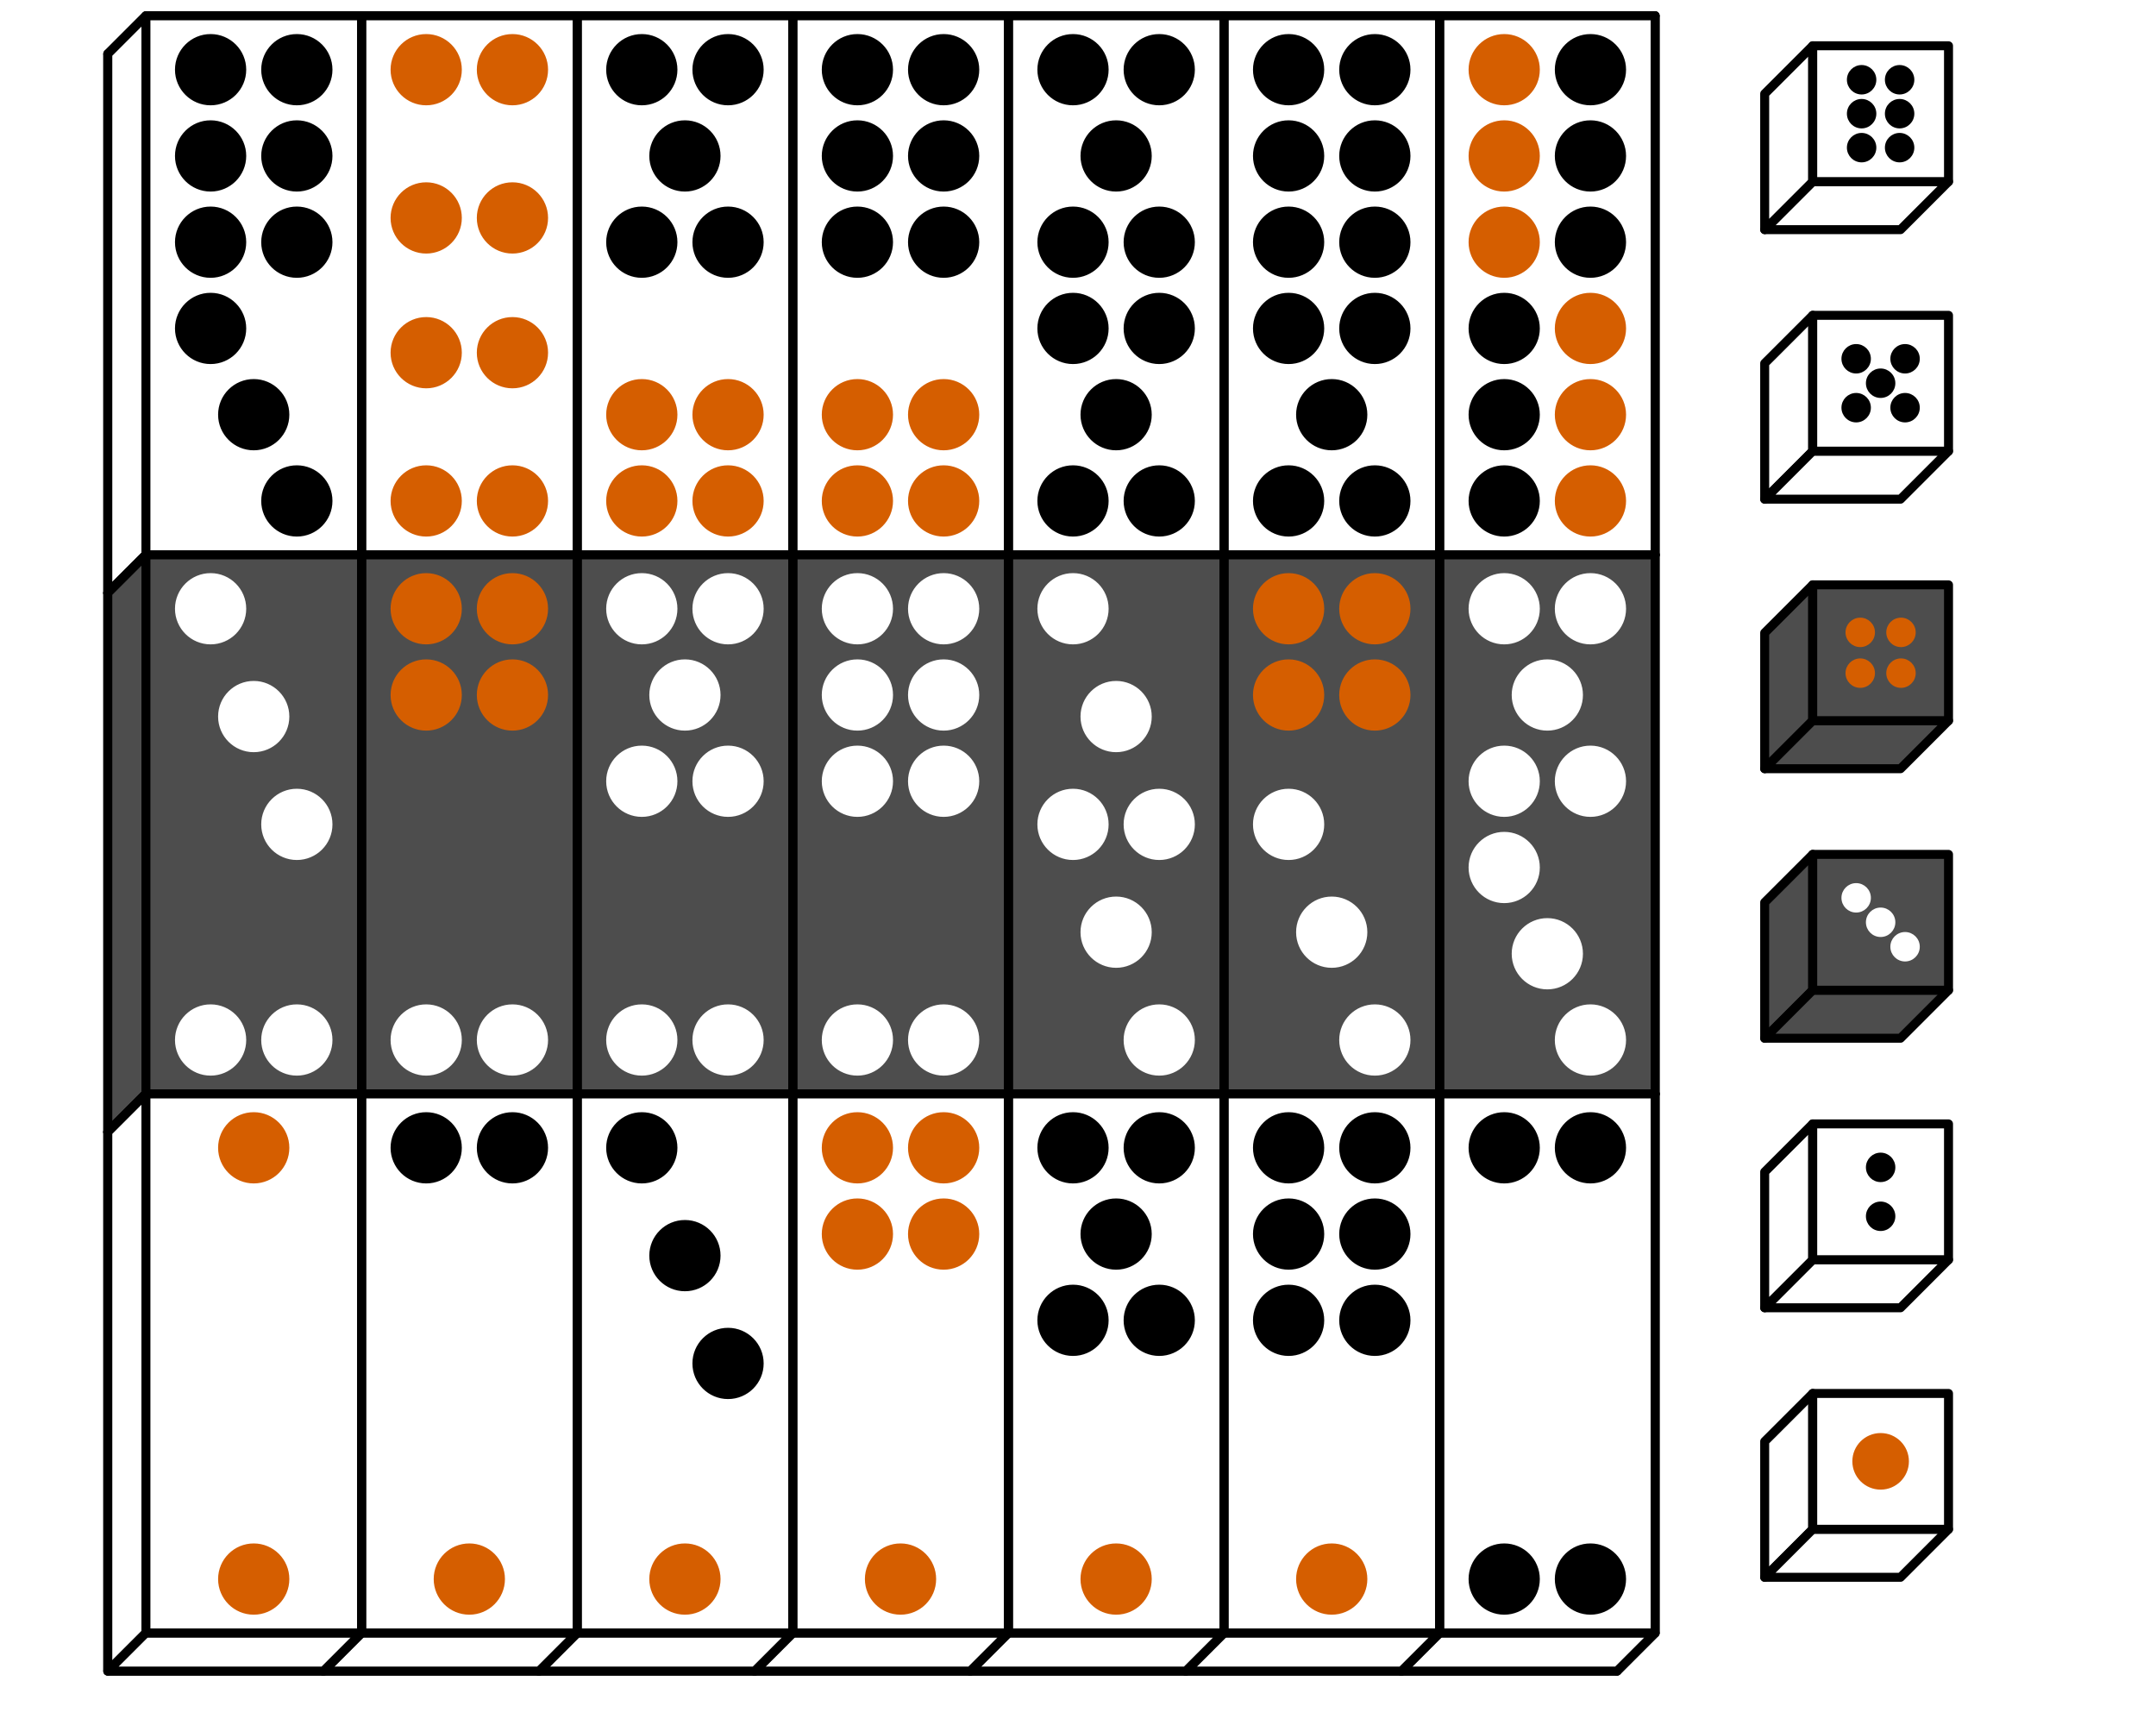 <?xml version='1.0' encoding='UTF-8' ?>
<svg xmlns='http://www.w3.org/2000/svg' xmlns:xlink='http://www.w3.org/1999/xlink' class='svglite' data-engine-version='2.0' width='720.00pt' height='576.00pt' viewBox='0 0 720.00 576.00'>
<defs>
  <style type='text/css'><![CDATA[
    .svglite line, .svglite polyline, .svglite polygon, .svglite path, .svglite rect, .svglite circle {
      fill: none;
      stroke: #000000;
      stroke-linecap: round;
      stroke-linejoin: round;
      stroke-miterlimit: 10.00;
    }
  ]]></style>
</defs>
<rect width='100%' height='100%' style='stroke: none; fill: #FFFFFF;'/>
<defs>
  <clipPath id='cpMC4wMHw3MjAuMDB8MC4wMHw1NzYuMDA='>
    <rect x='0.00' y='0.00' width='720.00' height='576.00' />
  </clipPath>
</defs>
<g clip-path='url(#cpMC4wMHw3MjAuMDB8MC4wMHw1NzYuMDA=)'>
<polygon points='468.00,18.00 468.00,198.00 540.00,198.00 540.00,18.00 ' style='stroke-width: 3.00; fill: #FFFFFF;' />
<polygon points='552.73,5.27 480.73,5.27 468.00,18.00 540.00,18.00 ' style='stroke-width: 3.00; fill: #FFFFFF;' />
<polygon points='552.73,185.27 552.73,5.27 540.00,18.00 540.00,198.00 ' style='stroke-width: 3.00; fill: #FFFFFF;' />
<polygon points='480.73,5.27 480.73,185.27 468.00,198.00 468.00,18.00 ' style='stroke-width: 3.00; fill: #FFFFFF;' />
<polygon points='480.73,185.27 552.73,185.27 540.00,198.00 468.00,198.00 ' style='stroke-width: 3.00; fill: #FFFFFF;' />
<rect x='480.73' y='5.27' width='72.00' height='180.00' style='stroke-width: 0.75; stroke: none; fill: #FFFFFF;' />
<circle cx='531.13' cy='23.27' r='11.52' style='stroke-width: 0.75; fill: #000000;' />
<circle cx='502.33' cy='23.27' r='11.52' style='stroke-width: 0.75; stroke: #D55E00; fill: #D55E00;' />
<circle cx='531.13' cy='52.07' r='11.52' style='stroke-width: 0.75; fill: #000000;' />
<circle cx='502.33' cy='52.07' r='11.52' style='stroke-width: 0.75; stroke: #D55E00; fill: #D55E00;' />
<circle cx='531.13' cy='80.87' r='11.52' style='stroke-width: 0.75; fill: #000000;' />
<circle cx='502.33' cy='80.87' r='11.52' style='stroke-width: 0.75; stroke: #D55E00; fill: #D55E00;' />
<circle cx='502.33' cy='167.27' r='11.52' style='stroke-width: 0.75; fill: #000000;' />
<circle cx='531.13' cy='167.27' r='11.52' style='stroke-width: 0.75; stroke: #D55E00; fill: #D55E00;' />
<circle cx='502.33' cy='138.47' r='11.52' style='stroke-width: 0.75; fill: #000000;' />
<circle cx='531.13' cy='138.47' r='11.52' style='stroke-width: 0.75; stroke: #D55E00; fill: #D55E00;' />
<circle cx='502.33' cy='109.67' r='11.52' style='stroke-width: 0.75; fill: #000000;' />
<circle cx='531.13' cy='109.67' r='11.52' style='stroke-width: 0.75; stroke: #D55E00; fill: #D55E00;' />
<line x1='487.93' y1='95.27' x2='545.53' y2='95.27' style='stroke-width: 4.50; stroke: none;' />
<rect x='480.73' y='5.27' width='72.00' height='180.00' style='stroke-width: 3.00;' />
<polygon points='396.00,18.00 396.00,198.00 468.00,198.00 468.00,18.00 ' style='stroke-width: 3.00; fill: #FFFFFF;' />
<polygon points='480.73,5.27 408.73,5.27 396.00,18.00 468.00,18.00 ' style='stroke-width: 3.00; fill: #FFFFFF;' />
<polygon points='480.73,185.27 480.73,5.27 468.00,18.00 468.00,198.00 ' style='stroke-width: 3.00; fill: #FFFFFF;' />
<polygon points='408.73,5.27 408.73,185.27 396.00,198.00 396.00,18.00 ' style='stroke-width: 3.00; fill: #FFFFFF;' />
<polygon points='408.73,185.27 480.73,185.27 468.00,198.00 396.00,198.00 ' style='stroke-width: 3.00; fill: #FFFFFF;' />
<rect x='408.73' y='5.27' width='72.00' height='180.00' style='stroke-width: 0.75; stroke: none; fill: #FFFFFF;' />
<circle cx='459.13' cy='23.27' r='11.52' style='stroke-width: 0.75; fill: #000000;' />
<circle cx='430.33' cy='23.27' r='11.52' style='stroke-width: 0.75; fill: #000000;' />
<circle cx='459.13' cy='52.07' r='11.52' style='stroke-width: 0.75; fill: #000000;' />
<circle cx='430.33' cy='52.07' r='11.52' style='stroke-width: 0.75; fill: #000000;' />
<circle cx='459.13' cy='80.87' r='11.52' style='stroke-width: 0.75; fill: #000000;' />
<circle cx='430.33' cy='80.87' r='11.52' style='stroke-width: 0.75; fill: #000000;' />
<circle cx='430.33' cy='167.27' r='11.52' style='stroke-width: 0.75; fill: #000000;' />
<circle cx='459.13' cy='167.27' r='11.52' style='stroke-width: 0.75; fill: #000000;' />
<circle cx='430.33' cy='109.67' r='11.52' style='stroke-width: 0.75; fill: #000000;' />
<circle cx='459.13' cy='109.67' r='11.52' style='stroke-width: 0.75; fill: #000000;' />
<circle cx='444.73' cy='138.47' r='11.52' style='stroke-width: 0.75; fill: #000000;' />
<line x1='415.93' y1='95.27' x2='473.53' y2='95.27' style='stroke-width: 4.50; stroke: none;' />
<rect x='408.73' y='5.27' width='72.00' height='180.00' style='stroke-width: 3.00;' />
<polygon points='324.00,18.00 324.00,198.00 396.00,198.00 396.00,18.00 ' style='stroke-width: 3.00; fill: #FFFFFF;' />
<polygon points='408.73,5.27 336.73,5.27 324.00,18.00 396.00,18.00 ' style='stroke-width: 3.00; fill: #FFFFFF;' />
<polygon points='408.73,185.27 408.73,5.27 396.00,18.00 396.00,198.00 ' style='stroke-width: 3.00; fill: #FFFFFF;' />
<polygon points='336.73,5.27 336.73,185.27 324.00,198.00 324.00,18.00 ' style='stroke-width: 3.00; fill: #FFFFFF;' />
<polygon points='336.73,185.27 408.73,185.27 396.00,198.00 324.00,198.00 ' style='stroke-width: 3.00; fill: #FFFFFF;' />
<rect x='336.73' y='5.27' width='72.00' height='180.00' style='stroke-width: 0.75; stroke: none; fill: #FFFFFF;' />
<circle cx='387.13' cy='23.27' r='11.52' style='stroke-width: 0.75; fill: #000000;' />
<circle cx='358.33' cy='23.27' r='11.52' style='stroke-width: 0.75; fill: #000000;' />
<circle cx='387.13' cy='80.87' r='11.52' style='stroke-width: 0.75; fill: #000000;' />
<circle cx='358.33' cy='80.87' r='11.52' style='stroke-width: 0.75; fill: #000000;' />
<circle cx='372.73' cy='52.07' r='11.52' style='stroke-width: 0.75; fill: #000000;' />
<circle cx='358.33' cy='167.27' r='11.52' style='stroke-width: 0.75; fill: #000000;' />
<circle cx='387.13' cy='167.27' r='11.52' style='stroke-width: 0.75; fill: #000000;' />
<circle cx='358.33' cy='109.67' r='11.52' style='stroke-width: 0.75; fill: #000000;' />
<circle cx='387.13' cy='109.67' r='11.52' style='stroke-width: 0.75; fill: #000000;' />
<circle cx='372.73' cy='138.47' r='11.52' style='stroke-width: 0.75; fill: #000000;' />
<line x1='343.93' y1='95.27' x2='401.53' y2='95.27' style='stroke-width: 4.50; stroke: none;' />
<rect x='336.73' y='5.27' width='72.00' height='180.00' style='stroke-width: 3.00;' />
<polygon points='252.00,18.00 252.00,198.00 324.00,198.00 324.00,18.00 ' style='stroke-width: 3.00; fill: #FFFFFF;' />
<polygon points='336.73,5.27 264.73,5.27 252.00,18.00 324.00,18.00 ' style='stroke-width: 3.00; fill: #FFFFFF;' />
<polygon points='336.73,185.27 336.73,5.27 324.00,18.00 324.00,198.00 ' style='stroke-width: 3.00; fill: #FFFFFF;' />
<polygon points='264.73,5.27 264.73,185.27 252.00,198.00 252.00,18.00 ' style='stroke-width: 3.00; fill: #FFFFFF;' />
<polygon points='264.73,185.27 336.73,185.27 324.00,198.00 252.00,198.00 ' style='stroke-width: 3.00; fill: #FFFFFF;' />
<rect x='264.73' y='5.27' width='72.00' height='180.00' style='stroke-width: 0.75; stroke: none; fill: #FFFFFF;' />
<circle cx='315.13' cy='23.27' r='11.52' style='stroke-width: 0.75; fill: #000000;' />
<circle cx='286.33' cy='23.27' r='11.52' style='stroke-width: 0.75; fill: #000000;' />
<circle cx='315.13' cy='52.07' r='11.52' style='stroke-width: 0.75; fill: #000000;' />
<circle cx='286.33' cy='52.07' r='11.52' style='stroke-width: 0.75; fill: #000000;' />
<circle cx='315.13' cy='80.87' r='11.52' style='stroke-width: 0.75; fill: #000000;' />
<circle cx='286.33' cy='80.87' r='11.52' style='stroke-width: 0.75; fill: #000000;' />
<circle cx='286.33' cy='167.27' r='11.52' style='stroke-width: 0.75; stroke: #D55E00; fill: #D55E00;' />
<circle cx='315.13' cy='167.27' r='11.52' style='stroke-width: 0.75; stroke: #D55E00; fill: #D55E00;' />
<circle cx='286.33' cy='138.47' r='11.52' style='stroke-width: 0.75; stroke: #D55E00; fill: #D55E00;' />
<circle cx='315.13' cy='138.47' r='11.52' style='stroke-width: 0.75; stroke: #D55E00; fill: #D55E00;' />
<line x1='271.93' y1='95.27' x2='329.53' y2='95.27' style='stroke-width: 4.50; stroke: none;' />
<rect x='264.73' y='5.27' width='72.00' height='180.00' style='stroke-width: 3.00;' />
<polygon points='180.00,18.00 180.00,198.00 252.00,198.00 252.00,18.00 ' style='stroke-width: 3.00; fill: #FFFFFF;' />
<polygon points='264.73,5.27 192.73,5.27 180.00,18.00 252.00,18.00 ' style='stroke-width: 3.00; fill: #FFFFFF;' />
<polygon points='264.73,185.27 264.73,5.27 252.00,18.00 252.00,198.00 ' style='stroke-width: 3.00; fill: #FFFFFF;' />
<polygon points='192.73,5.27 192.73,185.27 180.00,198.00 180.00,18.00 ' style='stroke-width: 3.00; fill: #FFFFFF;' />
<polygon points='192.73,185.27 264.73,185.27 252.00,198.00 180.00,198.00 ' style='stroke-width: 3.00; fill: #FFFFFF;' />
<rect x='192.73' y='5.27' width='72.00' height='180.00' style='stroke-width: 0.75; stroke: none; fill: #FFFFFF;' />
<circle cx='243.13' cy='23.27' r='11.52' style='stroke-width: 0.75; fill: #000000;' />
<circle cx='214.33' cy='23.27' r='11.52' style='stroke-width: 0.75; fill: #000000;' />
<circle cx='243.13' cy='80.87' r='11.52' style='stroke-width: 0.75; fill: #000000;' />
<circle cx='214.33' cy='80.87' r='11.52' style='stroke-width: 0.75; fill: #000000;' />
<circle cx='228.73' cy='52.07' r='11.52' style='stroke-width: 0.75; fill: #000000;' />
<circle cx='214.33' cy='167.27' r='11.52' style='stroke-width: 0.75; stroke: #D55E00; fill: #D55E00;' />
<circle cx='243.13' cy='167.27' r='11.52' style='stroke-width: 0.75; stroke: #D55E00; fill: #D55E00;' />
<circle cx='214.33' cy='138.47' r='11.52' style='stroke-width: 0.75; stroke: #D55E00; fill: #D55E00;' />
<circle cx='243.13' cy='138.47' r='11.52' style='stroke-width: 0.75; stroke: #D55E00; fill: #D55E00;' />
<line x1='199.93' y1='95.27' x2='257.53' y2='95.27' style='stroke-width: 4.50; stroke: none;' />
<rect x='192.73' y='5.27' width='72.00' height='180.00' style='stroke-width: 3.00;' />
<polygon points='108.00,18.00 108.00,198.00 180.00,198.00 180.00,18.00 ' style='stroke-width: 3.00; fill: #FFFFFF;' />
<polygon points='192.73,5.27 120.73,5.27 108.00,18.00 180.00,18.00 ' style='stroke-width: 3.00; fill: #FFFFFF;' />
<polygon points='192.73,185.27 192.73,5.27 180.00,18.00 180.00,198.00 ' style='stroke-width: 3.00; fill: #FFFFFF;' />
<polygon points='120.73,5.27 120.73,185.27 108.00,198.00 108.00,18.00 ' style='stroke-width: 3.00; fill: #FFFFFF;' />
<polygon points='120.73,185.27 192.73,185.27 180.00,198.00 108.00,198.00 ' style='stroke-width: 3.00; fill: #FFFFFF;' />
<rect x='120.73' y='5.27' width='72.00' height='180.00' style='stroke-width: 0.75; stroke: none; fill: #FFFFFF;' />
<circle cx='171.13' cy='23.27' r='11.52' style='stroke-width: 0.75; stroke: #D55E00; fill: #D55E00;' />
<circle cx='142.33' cy='23.27' r='11.52' style='stroke-width: 0.75; stroke: #D55E00; fill: #D55E00;' />
<circle cx='171.13' cy='72.77' r='11.52' style='stroke-width: 0.75; stroke: #D55E00; fill: #D55E00;' />
<circle cx='142.33' cy='72.77' r='11.52' style='stroke-width: 0.75; stroke: #D55E00; fill: #D55E00;' />
<circle cx='142.33' cy='167.27' r='11.52' style='stroke-width: 0.75; stroke: #D55E00; fill: #D55E00;' />
<circle cx='171.13' cy='167.27' r='11.52' style='stroke-width: 0.75; stroke: #D55E00; fill: #D55E00;' />
<circle cx='142.33' cy='117.77' r='11.52' style='stroke-width: 0.75; stroke: #D55E00; fill: #D55E00;' />
<circle cx='171.13' cy='117.77' r='11.52' style='stroke-width: 0.75; stroke: #D55E00; fill: #D55E00;' />
<line x1='127.93' y1='95.27' x2='185.53' y2='95.27' style='stroke-width: 4.50; stroke: none;' />
<rect x='120.73' y='5.27' width='72.00' height='180.00' style='stroke-width: 3.00;' />
<polygon points='36.00,18.00 36.00,198.00 108.00,198.00 108.00,18.00 ' style='stroke-width: 3.00; fill: #FFFFFF;' />
<polygon points='120.73,5.27 48.73,5.27 36.00,18.00 108.00,18.00 ' style='stroke-width: 3.00; fill: #FFFFFF;' />
<polygon points='120.73,185.27 120.73,5.27 108.00,18.00 108.00,198.00 ' style='stroke-width: 3.00; fill: #FFFFFF;' />
<polygon points='48.73,5.27 48.73,185.27 36.00,198.00 36.00,18.00 ' style='stroke-width: 3.00; fill: #FFFFFF;' />
<polygon points='48.73,185.27 120.73,185.27 108.00,198.00 36.00,198.00 ' style='stroke-width: 3.00; fill: #FFFFFF;' />
<rect x='48.73' y='5.27' width='72.00' height='180.00' style='stroke-width: 0.75; stroke: none; fill: #FFFFFF;' />
<circle cx='99.13' cy='23.27' r='11.52' style='stroke-width: 0.75; fill: #000000;' />
<circle cx='70.33' cy='23.27' r='11.52' style='stroke-width: 0.75; fill: #000000;' />
<circle cx='99.13' cy='52.07' r='11.52' style='stroke-width: 0.75; fill: #000000;' />
<circle cx='70.33' cy='52.07' r='11.52' style='stroke-width: 0.75; fill: #000000;' />
<circle cx='99.13' cy='80.87' r='11.52' style='stroke-width: 0.75; fill: #000000;' />
<circle cx='70.33' cy='80.87' r='11.52' style='stroke-width: 0.75; fill: #000000;' />
<circle cx='70.33' cy='109.67' r='11.52' style='stroke-width: 0.75; fill: #000000;' />
<circle cx='84.73' cy='138.47' r='11.52' style='stroke-width: 0.75; fill: #000000;' />
<circle cx='99.13' cy='167.27' r='11.52' style='stroke-width: 0.75; fill: #000000;' />
<line x1='55.93' y1='95.27' x2='113.53' y2='95.27' style='stroke-width: 4.50; stroke: none;' />
<rect x='48.73' y='5.27' width='72.00' height='180.00' style='stroke-width: 3.00;' />
<polygon points='468.00,198.00 468.00,378.00 540.00,378.00 540.00,198.00 ' style='stroke-width: 3.00; fill: #4D4D4D;' />
<polygon points='552.73,185.27 480.73,185.27 468.00,198.00 540.00,198.00 ' style='stroke-width: 3.00; fill: #4D4D4D;' />
<polygon points='552.73,365.27 552.73,185.27 540.00,198.00 540.00,378.00 ' style='stroke-width: 3.00; fill: #4D4D4D;' />
<polygon points='480.73,185.27 480.73,365.27 468.00,378.00 468.00,198.00 ' style='stroke-width: 3.00; fill: #4D4D4D;' />
<polygon points='480.73,365.27 552.73,365.27 540.00,378.00 468.00,378.00 ' style='stroke-width: 3.00; fill: #4D4D4D;' />
<rect x='480.73' y='185.27' width='72.00' height='180.00' style='stroke-width: 0.75; stroke: none; fill: #4D4D4D;' />
<circle cx='531.13' cy='203.27' r='11.52' style='stroke-width: 0.75; stroke: #FFFFFF; fill: #FFFFFF;' />
<circle cx='502.33' cy='203.27' r='11.52' style='stroke-width: 0.75; stroke: #FFFFFF; fill: #FFFFFF;' />
<circle cx='531.13' cy='260.87' r='11.52' style='stroke-width: 0.75; stroke: #FFFFFF; fill: #FFFFFF;' />
<circle cx='502.33' cy='260.87' r='11.52' style='stroke-width: 0.75; stroke: #FFFFFF; fill: #FFFFFF;' />
<circle cx='516.73' cy='232.07' r='11.52' style='stroke-width: 0.75; stroke: #FFFFFF; fill: #FFFFFF;' />
<circle cx='502.33' cy='289.67' r='11.52' style='stroke-width: 0.75; stroke: #FFFFFF; fill: #FFFFFF;' />
<circle cx='516.73' cy='318.47' r='11.52' style='stroke-width: 0.75; stroke: #FFFFFF; fill: #FFFFFF;' />
<circle cx='531.13' cy='347.27' r='11.52' style='stroke-width: 0.75; stroke: #FFFFFF; fill: #FFFFFF;' />
<line x1='487.93' y1='275.27' x2='545.53' y2='275.27' style='stroke-width: 4.50; stroke: none;' />
<rect x='480.73' y='185.27' width='72.00' height='180.00' style='stroke-width: 3.00;' />
<polygon points='396.00,198.00 396.00,378.00 468.00,378.00 468.00,198.00 ' style='stroke-width: 3.00; fill: #4D4D4D;' />
<polygon points='480.73,185.27 408.73,185.27 396.00,198.00 468.00,198.00 ' style='stroke-width: 3.00; fill: #4D4D4D;' />
<polygon points='480.73,365.27 480.73,185.27 468.00,198.00 468.00,378.00 ' style='stroke-width: 3.00; fill: #4D4D4D;' />
<polygon points='408.73,185.27 408.73,365.27 396.00,378.00 396.00,198.00 ' style='stroke-width: 3.00; fill: #4D4D4D;' />
<polygon points='408.73,365.27 480.73,365.27 468.00,378.00 396.00,378.00 ' style='stroke-width: 3.00; fill: #4D4D4D;' />
<rect x='408.73' y='185.27' width='72.00' height='180.00' style='stroke-width: 0.75; stroke: none; fill: #4D4D4D;' />
<circle cx='459.13' cy='203.27' r='11.52' style='stroke-width: 0.75; stroke: #D55E00; fill: #D55E00;' />
<circle cx='430.33' cy='203.27' r='11.52' style='stroke-width: 0.75; stroke: #D55E00; fill: #D55E00;' />
<circle cx='459.13' cy='232.07' r='11.52' style='stroke-width: 0.75; stroke: #D55E00; fill: #D55E00;' />
<circle cx='430.33' cy='232.07' r='11.52' style='stroke-width: 0.75; stroke: #D55E00; fill: #D55E00;' />
<circle cx='430.33' cy='275.27' r='11.52' style='stroke-width: 0.75; stroke: #FFFFFF; fill: #FFFFFF;' />
<circle cx='444.73' cy='311.27' r='11.52' style='stroke-width: 0.75; stroke: #FFFFFF; fill: #FFFFFF;' />
<circle cx='459.13' cy='347.27' r='11.52' style='stroke-width: 0.75; stroke: #FFFFFF; fill: #FFFFFF;' />
<line x1='415.93' y1='275.27' x2='473.53' y2='275.27' style='stroke-width: 4.50; stroke: none;' />
<rect x='408.73' y='185.27' width='72.00' height='180.00' style='stroke-width: 3.00;' />
<polygon points='324.00,198.00 324.00,378.00 396.00,378.00 396.00,198.00 ' style='stroke-width: 3.00; fill: #4D4D4D;' />
<polygon points='408.73,185.27 336.73,185.27 324.00,198.00 396.00,198.00 ' style='stroke-width: 3.00; fill: #4D4D4D;' />
<polygon points='408.73,365.27 408.73,185.27 396.00,198.00 396.00,378.00 ' style='stroke-width: 3.00; fill: #4D4D4D;' />
<polygon points='336.73,185.27 336.73,365.27 324.00,378.00 324.00,198.00 ' style='stroke-width: 3.00; fill: #4D4D4D;' />
<polygon points='336.73,365.27 408.73,365.27 396.00,378.00 324.00,378.00 ' style='stroke-width: 3.00; fill: #4D4D4D;' />
<rect x='336.73' y='185.27' width='72.00' height='180.00' style='stroke-width: 0.75; stroke: none; fill: #4D4D4D;' />
<circle cx='387.13' cy='275.27' r='11.52' style='stroke-width: 0.75; stroke: #FFFFFF; fill: #FFFFFF;' />
<circle cx='372.73' cy='239.27' r='11.52' style='stroke-width: 0.75; stroke: #FFFFFF; fill: #FFFFFF;' />
<circle cx='358.33' cy='203.27' r='11.52' style='stroke-width: 0.75; stroke: #FFFFFF; fill: #FFFFFF;' />
<circle cx='358.33' cy='275.27' r='11.52' style='stroke-width: 0.75; stroke: #FFFFFF; fill: #FFFFFF;' />
<circle cx='372.73' cy='311.27' r='11.52' style='stroke-width: 0.75; stroke: #FFFFFF; fill: #FFFFFF;' />
<circle cx='387.13' cy='347.27' r='11.52' style='stroke-width: 0.75; stroke: #FFFFFF; fill: #FFFFFF;' />
<line x1='343.93' y1='275.27' x2='401.53' y2='275.27' style='stroke-width: 4.50; stroke: none;' />
<rect x='336.73' y='185.27' width='72.00' height='180.00' style='stroke-width: 3.00;' />
<polygon points='252.00,198.00 252.00,378.00 324.00,378.00 324.00,198.00 ' style='stroke-width: 3.00; fill: #4D4D4D;' />
<polygon points='336.73,185.27 264.73,185.27 252.00,198.00 324.00,198.00 ' style='stroke-width: 3.00; fill: #4D4D4D;' />
<polygon points='336.73,365.27 336.73,185.27 324.00,198.00 324.00,378.00 ' style='stroke-width: 3.00; fill: #4D4D4D;' />
<polygon points='264.73,185.27 264.73,365.27 252.00,378.00 252.00,198.00 ' style='stroke-width: 3.00; fill: #4D4D4D;' />
<polygon points='264.73,365.27 336.73,365.27 324.00,378.00 252.00,378.00 ' style='stroke-width: 3.00; fill: #4D4D4D;' />
<rect x='264.73' y='185.27' width='72.00' height='180.00' style='stroke-width: 0.75; stroke: none; fill: #4D4D4D;' />
<circle cx='315.13' cy='203.27' r='11.52' style='stroke-width: 0.75; stroke: #FFFFFF; fill: #FFFFFF;' />
<circle cx='286.33' cy='203.27' r='11.52' style='stroke-width: 0.75; stroke: #FFFFFF; fill: #FFFFFF;' />
<circle cx='315.13' cy='232.07' r='11.52' style='stroke-width: 0.75; stroke: #FFFFFF; fill: #FFFFFF;' />
<circle cx='286.33' cy='232.07' r='11.52' style='stroke-width: 0.75; stroke: #FFFFFF; fill: #FFFFFF;' />
<circle cx='315.13' cy='260.87' r='11.52' style='stroke-width: 0.75; stroke: #FFFFFF; fill: #FFFFFF;' />
<circle cx='286.33' cy='260.87' r='11.52' style='stroke-width: 0.75; stroke: #FFFFFF; fill: #FFFFFF;' />
<circle cx='286.33' cy='347.27' r='11.52' style='stroke-width: 0.75; stroke: #FFFFFF; fill: #FFFFFF;' />
<circle cx='315.13' cy='347.27' r='11.52' style='stroke-width: 0.75; stroke: #FFFFFF; fill: #FFFFFF;' />
<line x1='271.93' y1='275.27' x2='329.53' y2='275.27' style='stroke-width: 4.50; stroke: none;' />
<rect x='264.73' y='185.27' width='72.00' height='180.00' style='stroke-width: 3.00;' />
<polygon points='180.00,198.00 180.00,378.00 252.00,378.00 252.00,198.00 ' style='stroke-width: 3.00; fill: #4D4D4D;' />
<polygon points='264.73,185.27 192.73,185.27 180.00,198.00 252.00,198.00 ' style='stroke-width: 3.00; fill: #4D4D4D;' />
<polygon points='264.73,365.27 264.73,185.27 252.00,198.00 252.00,378.00 ' style='stroke-width: 3.00; fill: #4D4D4D;' />
<polygon points='192.73,185.27 192.73,365.27 180.00,378.00 180.00,198.00 ' style='stroke-width: 3.00; fill: #4D4D4D;' />
<polygon points='192.73,365.27 264.73,365.27 252.00,378.00 180.00,378.00 ' style='stroke-width: 3.00; fill: #4D4D4D;' />
<rect x='192.73' y='185.27' width='72.00' height='180.00' style='stroke-width: 0.75; stroke: none; fill: #4D4D4D;' />
<circle cx='243.13' cy='203.27' r='11.52' style='stroke-width: 0.75; stroke: #FFFFFF; fill: #FFFFFF;' />
<circle cx='214.33' cy='203.27' r='11.52' style='stroke-width: 0.75; stroke: #FFFFFF; fill: #FFFFFF;' />
<circle cx='243.13' cy='260.87' r='11.52' style='stroke-width: 0.75; stroke: #FFFFFF; fill: #FFFFFF;' />
<circle cx='214.33' cy='260.87' r='11.52' style='stroke-width: 0.75; stroke: #FFFFFF; fill: #FFFFFF;' />
<circle cx='228.73' cy='232.07' r='11.52' style='stroke-width: 0.75; stroke: #FFFFFF; fill: #FFFFFF;' />
<circle cx='214.33' cy='347.27' r='11.52' style='stroke-width: 0.75; stroke: #FFFFFF; fill: #FFFFFF;' />
<circle cx='243.13' cy='347.27' r='11.52' style='stroke-width: 0.75; stroke: #FFFFFF; fill: #FFFFFF;' />
<line x1='199.93' y1='275.27' x2='257.53' y2='275.27' style='stroke-width: 4.50; stroke: none;' />
<rect x='192.73' y='185.27' width='72.00' height='180.00' style='stroke-width: 3.00;' />
<polygon points='108.00,198.00 108.00,378.00 180.00,378.00 180.00,198.00 ' style='stroke-width: 3.00; fill: #4D4D4D;' />
<polygon points='192.73,185.27 120.73,185.27 108.00,198.00 180.00,198.00 ' style='stroke-width: 3.00; fill: #4D4D4D;' />
<polygon points='192.73,365.27 192.73,185.27 180.00,198.00 180.00,378.00 ' style='stroke-width: 3.00; fill: #4D4D4D;' />
<polygon points='120.73,185.27 120.73,365.27 108.00,378.00 108.00,198.00 ' style='stroke-width: 3.00; fill: #4D4D4D;' />
<polygon points='120.73,365.27 192.73,365.27 180.00,378.00 108.00,378.00 ' style='stroke-width: 3.00; fill: #4D4D4D;' />
<rect x='120.73' y='185.27' width='72.00' height='180.00' style='stroke-width: 0.75; stroke: none; fill: #4D4D4D;' />
<circle cx='171.13' cy='203.27' r='11.52' style='stroke-width: 0.75; stroke: #D55E00; fill: #D55E00;' />
<circle cx='142.33' cy='203.27' r='11.52' style='stroke-width: 0.75; stroke: #D55E00; fill: #D55E00;' />
<circle cx='171.13' cy='232.07' r='11.52' style='stroke-width: 0.75; stroke: #D55E00; fill: #D55E00;' />
<circle cx='142.33' cy='232.07' r='11.52' style='stroke-width: 0.75; stroke: #D55E00; fill: #D55E00;' />
<circle cx='142.33' cy='347.27' r='11.52' style='stroke-width: 0.75; stroke: #FFFFFF; fill: #FFFFFF;' />
<circle cx='171.13' cy='347.27' r='11.52' style='stroke-width: 0.75; stroke: #FFFFFF; fill: #FFFFFF;' />
<line x1='127.93' y1='275.27' x2='185.53' y2='275.27' style='stroke-width: 4.50; stroke: none;' />
<rect x='120.73' y='185.27' width='72.00' height='180.00' style='stroke-width: 3.00;' />
<polygon points='36.00,198.00 36.00,378.00 108.00,378.00 108.00,198.00 ' style='stroke-width: 3.00; fill: #4D4D4D;' />
<polygon points='120.73,185.27 48.73,185.27 36.00,198.00 108.00,198.00 ' style='stroke-width: 3.00; fill: #4D4D4D;' />
<polygon points='120.73,365.27 120.73,185.27 108.00,198.00 108.00,378.00 ' style='stroke-width: 3.00; fill: #4D4D4D;' />
<polygon points='48.73,185.27 48.73,365.27 36.00,378.00 36.00,198.00 ' style='stroke-width: 3.00; fill: #4D4D4D;' />
<polygon points='48.73,365.27 120.73,365.27 108.00,378.00 36.00,378.00 ' style='stroke-width: 3.00; fill: #4D4D4D;' />
<rect x='48.73' y='185.27' width='72.00' height='180.00' style='stroke-width: 0.75; stroke: none; fill: #4D4D4D;' />
<circle cx='99.13' cy='275.27' r='11.52' style='stroke-width: 0.75; stroke: #FFFFFF; fill: #FFFFFF;' />
<circle cx='84.73' cy='239.27' r='11.52' style='stroke-width: 0.75; stroke: #FFFFFF; fill: #FFFFFF;' />
<circle cx='70.33' cy='203.27' r='11.52' style='stroke-width: 0.75; stroke: #FFFFFF; fill: #FFFFFF;' />
<circle cx='70.33' cy='347.27' r='11.52' style='stroke-width: 0.75; stroke: #FFFFFF; fill: #FFFFFF;' />
<circle cx='99.13' cy='347.27' r='11.52' style='stroke-width: 0.75; stroke: #FFFFFF; fill: #FFFFFF;' />
<line x1='55.93' y1='275.27' x2='113.53' y2='275.27' style='stroke-width: 4.50; stroke: none;' />
<rect x='48.73' y='185.27' width='72.00' height='180.00' style='stroke-width: 3.00;' />
<polygon points='468.00,378.00 468.00,558.00 540.00,558.00 540.00,378.00 ' style='stroke-width: 3.00; fill: #FFFFFF;' />
<polygon points='552.73,365.27 480.73,365.27 468.00,378.00 540.00,378.00 ' style='stroke-width: 3.00; fill: #FFFFFF;' />
<polygon points='552.73,545.27 552.73,365.27 540.00,378.00 540.00,558.00 ' style='stroke-width: 3.00; fill: #FFFFFF;' />
<polygon points='480.73,365.27 480.73,545.27 468.00,558.00 468.00,378.00 ' style='stroke-width: 3.00; fill: #FFFFFF;' />
<polygon points='480.73,545.27 552.73,545.27 540.00,558.00 468.00,558.00 ' style='stroke-width: 3.00; fill: #FFFFFF;' />
<rect x='480.73' y='365.27' width='72.00' height='180.00' style='stroke-width: 0.75; stroke: none; fill: #FFFFFF;' />
<circle cx='531.13' cy='383.27' r='11.52' style='stroke-width: 0.75; fill: #000000;' />
<circle cx='502.33' cy='383.27' r='11.52' style='stroke-width: 0.75; fill: #000000;' />
<circle cx='502.33' cy='527.27' r='11.52' style='stroke-width: 0.75; fill: #000000;' />
<circle cx='531.13' cy='527.27' r='11.52' style='stroke-width: 0.75; fill: #000000;' />
<line x1='487.93' y1='455.27' x2='545.53' y2='455.27' style='stroke-width: 4.50; stroke: none;' />
<rect x='480.73' y='365.27' width='72.00' height='180.00' style='stroke-width: 3.00;' />
<polygon points='396.00,378.00 396.00,558.00 468.00,558.00 468.00,378.00 ' style='stroke-width: 3.00; fill: #FFFFFF;' />
<polygon points='480.73,365.27 408.73,365.27 396.00,378.00 468.00,378.00 ' style='stroke-width: 3.00; fill: #FFFFFF;' />
<polygon points='480.73,545.27 480.73,365.27 468.00,378.00 468.00,558.00 ' style='stroke-width: 3.00; fill: #FFFFFF;' />
<polygon points='408.73,365.27 408.73,545.27 396.00,558.00 396.00,378.00 ' style='stroke-width: 3.00; fill: #FFFFFF;' />
<polygon points='408.73,545.27 480.73,545.27 468.00,558.00 396.00,558.00 ' style='stroke-width: 3.00; fill: #FFFFFF;' />
<rect x='408.73' y='365.27' width='72.00' height='180.00' style='stroke-width: 0.75; stroke: none; fill: #FFFFFF;' />
<circle cx='459.13' cy='383.27' r='11.52' style='stroke-width: 0.75; fill: #000000;' />
<circle cx='430.33' cy='383.27' r='11.52' style='stroke-width: 0.75; fill: #000000;' />
<circle cx='459.13' cy='412.07' r='11.52' style='stroke-width: 0.75; fill: #000000;' />
<circle cx='430.33' cy='412.07' r='11.52' style='stroke-width: 0.75; fill: #000000;' />
<circle cx='459.13' cy='440.87' r='11.52' style='stroke-width: 0.75; fill: #000000;' />
<circle cx='430.33' cy='440.87' r='11.52' style='stroke-width: 0.75; fill: #000000;' />
<circle cx='444.73' cy='527.27' r='11.52' style='stroke-width: 0.75; stroke: #D55E00; fill: #D55E00;' />
<line x1='415.93' y1='455.27' x2='473.53' y2='455.27' style='stroke-width: 4.50; stroke: none;' />
<rect x='408.73' y='365.27' width='72.00' height='180.00' style='stroke-width: 3.00;' />
<polygon points='324.00,378.00 324.00,558.00 396.00,558.00 396.00,378.00 ' style='stroke-width: 3.00; fill: #FFFFFF;' />
<polygon points='408.73,365.27 336.73,365.27 324.00,378.00 396.00,378.00 ' style='stroke-width: 3.00; fill: #FFFFFF;' />
<polygon points='408.73,545.27 408.73,365.27 396.00,378.00 396.00,558.00 ' style='stroke-width: 3.00; fill: #FFFFFF;' />
<polygon points='336.73,365.27 336.73,545.27 324.00,558.00 324.00,378.00 ' style='stroke-width: 3.00; fill: #FFFFFF;' />
<polygon points='336.73,545.27 408.73,545.27 396.00,558.00 324.00,558.00 ' style='stroke-width: 3.00; fill: #FFFFFF;' />
<rect x='336.73' y='365.27' width='72.00' height='180.00' style='stroke-width: 0.75; stroke: none; fill: #FFFFFF;' />
<circle cx='387.13' cy='383.27' r='11.52' style='stroke-width: 0.75; fill: #000000;' />
<circle cx='358.33' cy='383.27' r='11.52' style='stroke-width: 0.75; fill: #000000;' />
<circle cx='387.13' cy='440.87' r='11.52' style='stroke-width: 0.75; fill: #000000;' />
<circle cx='358.33' cy='440.87' r='11.52' style='stroke-width: 0.75; fill: #000000;' />
<circle cx='372.73' cy='412.07' r='11.52' style='stroke-width: 0.75; fill: #000000;' />
<circle cx='372.73' cy='527.27' r='11.52' style='stroke-width: 0.75; stroke: #D55E00; fill: #D55E00;' />
<line x1='343.93' y1='455.27' x2='401.53' y2='455.27' style='stroke-width: 4.50; stroke: none;' />
<rect x='336.73' y='365.27' width='72.00' height='180.00' style='stroke-width: 3.00;' />
<polygon points='252.00,378.00 252.00,558.00 324.00,558.00 324.00,378.00 ' style='stroke-width: 3.00; fill: #FFFFFF;' />
<polygon points='336.73,365.27 264.73,365.27 252.00,378.00 324.00,378.00 ' style='stroke-width: 3.00; fill: #FFFFFF;' />
<polygon points='336.73,545.27 336.73,365.27 324.00,378.00 324.00,558.00 ' style='stroke-width: 3.00; fill: #FFFFFF;' />
<polygon points='264.73,365.27 264.73,545.27 252.00,558.00 252.00,378.00 ' style='stroke-width: 3.00; fill: #FFFFFF;' />
<polygon points='264.73,545.27 336.73,545.27 324.00,558.00 252.00,558.00 ' style='stroke-width: 3.00; fill: #FFFFFF;' />
<rect x='264.73' y='365.27' width='72.00' height='180.00' style='stroke-width: 0.75; stroke: none; fill: #FFFFFF;' />
<circle cx='315.13' cy='383.27' r='11.52' style='stroke-width: 0.75; stroke: #D55E00; fill: #D55E00;' />
<circle cx='286.33' cy='383.27' r='11.52' style='stroke-width: 0.75; stroke: #D55E00; fill: #D55E00;' />
<circle cx='315.13' cy='412.07' r='11.52' style='stroke-width: 0.75; stroke: #D55E00; fill: #D55E00;' />
<circle cx='286.33' cy='412.07' r='11.52' style='stroke-width: 0.75; stroke: #D55E00; fill: #D55E00;' />
<circle cx='300.73' cy='527.27' r='11.52' style='stroke-width: 0.75; stroke: #D55E00; fill: #D55E00;' />
<line x1='271.93' y1='455.27' x2='329.53' y2='455.27' style='stroke-width: 4.50; stroke: none;' />
<rect x='264.73' y='365.27' width='72.00' height='180.00' style='stroke-width: 3.00;' />
<polygon points='180.00,378.00 180.00,558.00 252.00,558.00 252.00,378.00 ' style='stroke-width: 3.00; fill: #FFFFFF;' />
<polygon points='264.73,365.27 192.73,365.27 180.00,378.00 252.00,378.00 ' style='stroke-width: 3.00; fill: #FFFFFF;' />
<polygon points='264.73,545.27 264.73,365.27 252.00,378.00 252.00,558.00 ' style='stroke-width: 3.00; fill: #FFFFFF;' />
<polygon points='192.73,365.27 192.73,545.27 180.00,558.00 180.00,378.00 ' style='stroke-width: 3.00; fill: #FFFFFF;' />
<polygon points='192.73,545.27 264.73,545.27 252.00,558.00 180.00,558.00 ' style='stroke-width: 3.00; fill: #FFFFFF;' />
<rect x='192.73' y='365.27' width='72.00' height='180.00' style='stroke-width: 0.75; stroke: none; fill: #FFFFFF;' />
<circle cx='243.13' cy='455.27' r='11.52' style='stroke-width: 0.75; fill: #000000;' />
<circle cx='228.73' cy='419.27' r='11.52' style='stroke-width: 0.75; fill: #000000;' />
<circle cx='214.33' cy='383.27' r='11.52' style='stroke-width: 0.75; fill: #000000;' />
<circle cx='228.73' cy='527.27' r='11.52' style='stroke-width: 0.75; stroke: #D55E00; fill: #D55E00;' />
<line x1='199.93' y1='455.27' x2='257.53' y2='455.27' style='stroke-width: 4.50; stroke: none;' />
<rect x='192.73' y='365.27' width='72.00' height='180.00' style='stroke-width: 3.00;' />
<polygon points='108.00,378.00 108.00,558.00 180.00,558.00 180.00,378.00 ' style='stroke-width: 3.00; fill: #FFFFFF;' />
<polygon points='192.73,365.27 120.73,365.27 108.00,378.00 180.00,378.00 ' style='stroke-width: 3.00; fill: #FFFFFF;' />
<polygon points='192.73,545.27 192.73,365.27 180.00,378.00 180.00,558.00 ' style='stroke-width: 3.00; fill: #FFFFFF;' />
<polygon points='120.73,365.27 120.73,545.27 108.00,558.00 108.00,378.00 ' style='stroke-width: 3.00; fill: #FFFFFF;' />
<polygon points='120.73,545.27 192.73,545.27 180.00,558.00 108.00,558.00 ' style='stroke-width: 3.00; fill: #FFFFFF;' />
<rect x='120.73' y='365.27' width='72.00' height='180.00' style='stroke-width: 0.75; stroke: none; fill: #FFFFFF;' />
<circle cx='171.13' cy='383.27' r='11.52' style='stroke-width: 0.75; fill: #000000;' />
<circle cx='142.33' cy='383.27' r='11.52' style='stroke-width: 0.75; fill: #000000;' />
<circle cx='156.73' cy='527.27' r='11.52' style='stroke-width: 0.75; stroke: #D55E00; fill: #D55E00;' />
<line x1='127.93' y1='455.27' x2='185.53' y2='455.27' style='stroke-width: 4.50; stroke: none;' />
<rect x='120.73' y='365.27' width='72.00' height='180.00' style='stroke-width: 3.00;' />
<polygon points='36.00,378.00 36.00,558.00 108.00,558.00 108.00,378.00 ' style='stroke-width: 3.00; fill: #FFFFFF;' />
<polygon points='120.73,365.27 48.73,365.27 36.00,378.00 108.00,378.00 ' style='stroke-width: 3.00; fill: #FFFFFF;' />
<polygon points='120.73,545.27 120.73,365.27 108.00,378.00 108.00,558.00 ' style='stroke-width: 3.00; fill: #FFFFFF;' />
<polygon points='48.73,365.27 48.73,545.27 36.00,558.00 36.00,378.00 ' style='stroke-width: 3.00; fill: #FFFFFF;' />
<polygon points='48.73,545.27 120.73,545.27 108.00,558.00 36.00,558.00 ' style='stroke-width: 3.00; fill: #FFFFFF;' />
<rect x='48.73' y='365.27' width='72.00' height='180.00' style='stroke-width: 0.75; stroke: none; fill: #FFFFFF;' />
<circle cx='84.73' cy='383.27' r='11.52' style='stroke-width: 0.75; stroke: #D55E00; fill: #D55E00;' />
<circle cx='84.73' cy='527.27' r='11.52' style='stroke-width: 0.75; stroke: #D55E00; fill: #D55E00;' />
<line x1='55.93' y1='455.27' x2='113.53' y2='455.27' style='stroke-width: 4.50; stroke: none;' />
<rect x='48.73' y='365.27' width='72.00' height='180.00' style='stroke-width: 3.00;' />
<polygon points='634.68,76.68 650.71,60.64 605.36,60.64 589.32,76.68 ' style='stroke-width: 3.00; fill: #FFFFFF;' />
<polygon points='589.32,31.32 589.32,76.68 605.36,60.64 605.36,15.29 ' style='stroke-width: 3.00; fill: #FFFFFF;' />
<rect x='605.36' y='15.29' width='45.35' height='45.35' style='stroke-width: 0.75; stroke: none; fill: #FFFFFF;' />
<circle cx='621.69' cy='49.30' r='4.54' style='stroke-width: 0.75; fill: #000000;' />
<circle cx='634.38' cy='49.30' r='4.54' style='stroke-width: 0.75; fill: #000000;' />
<circle cx='621.69' cy='37.96' r='4.54' style='stroke-width: 0.75; fill: #000000;' />
<circle cx='634.38' cy='37.96' r='4.54' style='stroke-width: 0.75; fill: #000000;' />
<circle cx='621.69' cy='26.63' r='4.54' style='stroke-width: 0.75; fill: #000000;' />
<circle cx='634.38' cy='26.63' r='4.54' style='stroke-width: 0.75; fill: #000000;' />
<rect x='605.36' y='15.29' width='45.35' height='45.35' style='stroke-width: 3.00;' />
<polygon points='605.36,105.29 589.32,121.32 589.32,166.68 605.36,150.64 ' style='stroke-width: 3.00; fill: #FFFFFF;' />
<polygon points='605.36,150.64 589.32,166.68 634.68,166.68 650.71,150.64 ' style='stroke-width: 3.00; fill: #FFFFFF;' />
<rect x='605.36' y='105.29' width='45.35' height='45.35' style='stroke-width: 0.75; stroke: none; fill: #FFFFFF;' />
<circle cx='619.87' cy='136.13' r='4.54' style='stroke-width: 0.75; fill: #000000;' />
<circle cx='636.20' cy='136.13' r='4.54' style='stroke-width: 0.75; fill: #000000;' />
<circle cx='619.87' cy='119.80' r='4.54' style='stroke-width: 0.75; fill: #000000;' />
<circle cx='636.20' cy='119.80' r='4.54' style='stroke-width: 0.75; fill: #000000;' />
<circle cx='628.04' cy='127.96' r='4.54' style='stroke-width: 0.75; fill: #000000;' />
<rect x='605.36' y='105.29' width='45.35' height='45.35' style='stroke-width: 3.00;' />
<polygon points='589.32,256.68 605.36,240.64 605.36,195.29 589.32,211.32 ' style='stroke-width: 3.00; fill: #4D4D4D;' />
<polygon points='589.32,256.68 634.68,256.68 650.71,240.64 605.36,240.64 ' style='stroke-width: 3.00; fill: #4D4D4D;' />
<rect x='605.36' y='195.29' width='45.35' height='45.35' style='stroke-width: 0.75; stroke: none; fill: #4D4D4D;' />
<circle cx='621.23' cy='224.77' r='4.54' style='stroke-width: 0.75; stroke: #D55E00; fill: #D55E00;' />
<circle cx='634.84' cy='224.77' r='4.54' style='stroke-width: 0.75; stroke: #D55E00; fill: #D55E00;' />
<circle cx='621.23' cy='211.16' r='4.54' style='stroke-width: 0.75; stroke: #D55E00; fill: #D55E00;' />
<circle cx='634.84' cy='211.16' r='4.54' style='stroke-width: 0.75; stroke: #D55E00; fill: #D55E00;' />
<rect x='605.36' y='195.29' width='45.35' height='45.35' style='stroke-width: 3.00;' />
<polygon points='605.36,285.29 589.32,301.32 589.32,346.68 605.36,330.64 ' style='stroke-width: 3.00; fill: #4D4D4D;' />
<polygon points='650.71,330.64 605.36,330.64 589.32,346.68 634.68,346.68 ' style='stroke-width: 3.00; fill: #4D4D4D;' />
<rect x='605.36' y='285.29' width='45.35' height='45.35' style='stroke-width: 0.75; stroke: none; fill: #4D4D4D;' />
<circle cx='619.87' cy='299.80' r='4.54' style='stroke-width: 0.75; stroke: #FFFFFF; fill: #FFFFFF;' />
<circle cx='628.04' cy='307.96' r='4.54' style='stroke-width: 0.75; stroke: #FFFFFF; fill: #FFFFFF;' />
<circle cx='636.20' cy='316.13' r='4.54' style='stroke-width: 0.75; stroke: #FFFFFF; fill: #FFFFFF;' />
<rect x='605.36' y='285.29' width='45.35' height='45.35' style='stroke-width: 3.00;' />
<polygon points='589.32,436.68 634.68,436.68 650.71,420.64 605.36,420.64 ' style='stroke-width: 3.00; fill: #FFFFFF;' />
<polygon points='589.32,436.68 605.36,420.64 605.36,375.29 589.32,391.32 ' style='stroke-width: 3.00; fill: #FFFFFF;' />
<rect x='605.36' y='375.29' width='45.35' height='45.35' style='stroke-width: 0.75; stroke: none; fill: #FFFFFF;' />
<circle cx='628.04' cy='406.13' r='4.54' style='stroke-width: 0.75; fill: #000000;' />
<circle cx='628.04' cy='389.80' r='4.54' style='stroke-width: 0.75; fill: #000000;' />
<rect x='605.36' y='375.29' width='45.35' height='45.35' style='stroke-width: 3.00;' />
<polygon points='605.36,465.29 589.32,481.32 589.32,526.68 605.36,510.64 ' style='stroke-width: 3.00; fill: #FFFFFF;' />
<polygon points='650.71,510.64 605.36,510.64 589.32,526.68 634.68,526.68 ' style='stroke-width: 3.00; fill: #FFFFFF;' />
<rect x='605.36' y='465.29' width='45.35' height='45.35' style='stroke-width: 0.75; stroke: none; fill: #FFFFFF;' />
<circle cx='628.04' cy='487.96' r='9.07' style='stroke-width: 0.75; stroke: #D55E00; fill: #D55E00;' />
<rect x='605.36' y='465.29' width='45.35' height='45.35' style='stroke-width: 3.00;' />
</g>
</svg>
